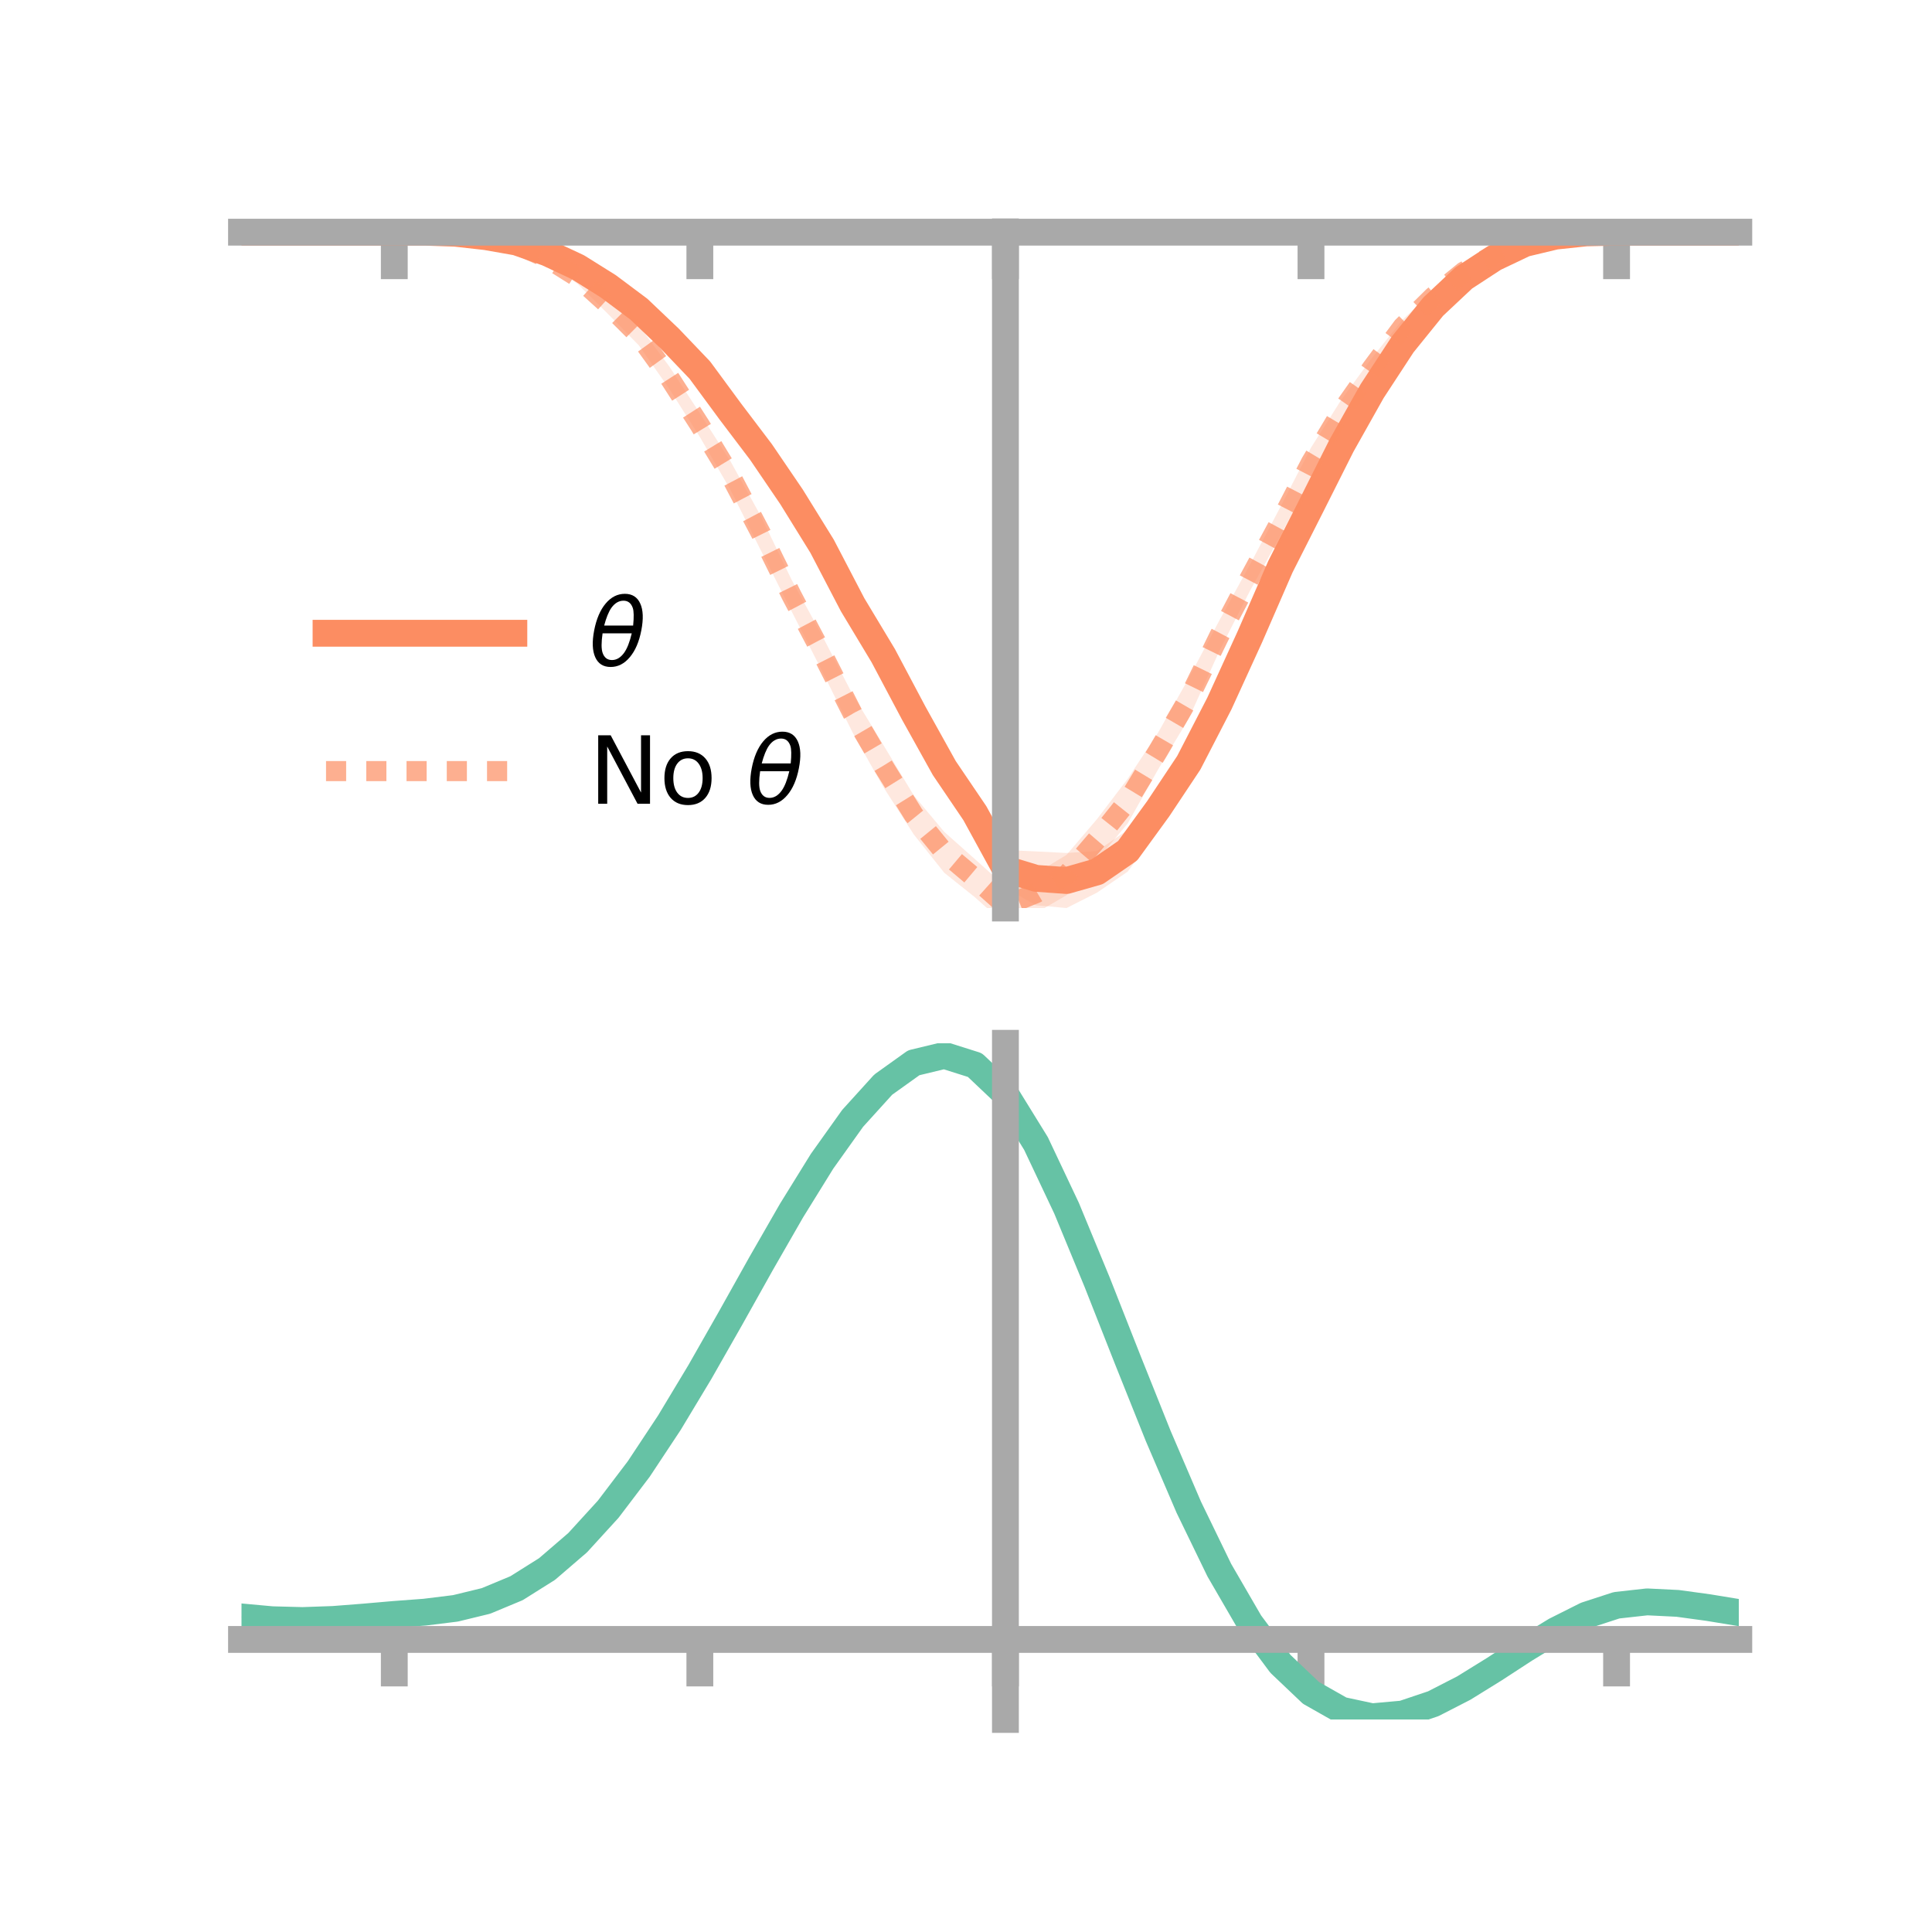 <?xml version="1.0" encoding="utf-8" standalone="no"?>
<!DOCTYPE svg PUBLIC "-//W3C//DTD SVG 1.1//EN"
  "http://www.w3.org/Graphics/SVG/1.1/DTD/svg11.dtd">
<!-- Created with matplotlib (https://matplotlib.org/) -->
<svg height="144pt" version="1.1" viewBox="0 0 144 144" width="144pt" xmlns="http://www.w3.org/2000/svg" xmlns:xlink="http://www.w3.org/1999/xlink">
 <defs>
  <style type="text/css">*{stroke-linecap:butt;stroke-linejoin:round;}</style>
 </defs>
 <g id="figure_1">
  <g id="patch_1">
   <path d="M 0 144 
L 144 144 
L 144 0 
L 0 0 
z
" style="fill:none;"/>
  </g>
  <g id="axes_1">
   <g id="patch_2">
    <path d="M 18 67.68 
L 129.6 67.68 
L 129.6 17.28 
L 18 17.28 
z
" style="fill:none;"/>
   </g>
   <g id="PolyCollection_1">
    <path clip-path="url(#pecdc94d7f5)" d="M 18 17.304 
L 18 17.304 
L 20.278 17.304 
L 22.555 17.304 
L 24.833 17.304 
L 27.11 17.304 
L 29.388 17.304 
L 31.665 17.28 
L 33.943 17.297 
L 36.22 17.502 
L 38.498 17.801 
L 40.776 18.531 
L 43.053 19.451 
L 45.331 20.826 
L 47.608 22.358 
L 49.886 24.476 
L 52.163 26.648 
L 54.441 29.813 
L 56.718 32.7 
L 58.996 35.869 
L 61.273 39.597 
L 63.551 43.979 
L 65.829 47.415 
L 68.106 51.716 
L 70.384 55.594 
L 72.661 58.97 
L 74.939 63.359 
L 77.216 63.459 
L 79.494 63.577 
L 81.771 63.432 
L 84.049 61.853 
L 86.327 58.663 
L 88.604 55.221 
L 90.882 50.969 
L 93.159 46.238 
L 95.437 41.093 
L 97.714 36.668 
L 99.992 32.262 
L 102.269 28.319 
L 104.547 25.012 
L 106.824 22.385 
L 109.102 20.383 
L 111.38 18.961 
L 113.657 17.967 
L 115.935 17.503 
L 118.212 17.324 
L 120.49 17.304 
L 122.767 17.304 
L 125.045 17.304 
L 127.322 17.304 
L 129.6 17.304 
L 129.6 17.304 
L 129.6 17.304 
L 127.322 17.304 
L 125.045 17.304 
L 122.767 17.304 
L 120.49 17.306 
L 118.212 17.393 
L 115.935 17.7 
L 113.657 18.326 
L 111.38 19.497 
L 109.102 21.049 
L 106.824 23.327 
L 104.547 26.332 
L 102.269 29.99 
L 99.992 34.148 
L 97.714 38.803 
L 95.437 43.371 
L 93.159 48.686 
L 90.882 53.916 
L 88.604 58.487 
L 86.327 61.892 
L 84.049 64.967 
L 81.771 66.527 
L 79.494 67.68 
L 77.216 67.475 
L 74.939 66.187 
L 72.661 62.252 
L 70.384 58.908 
L 68.106 54.595 
L 65.829 50.313 
L 63.551 46.177 
L 61.273 41.824 
L 58.996 38.195 
L 56.718 34.67 
L 54.441 31.55 
L 52.163 28.525 
L 49.886 25.931 
L 47.608 23.715 
L 45.331 21.84 
L 43.053 20.366 
L 40.776 19.153 
L 38.498 18.281 
L 36.22 17.781 
L 33.943 17.472 
L 31.665 17.331 
L 29.388 17.304 
L 27.11 17.304 
L 24.833 17.304 
L 22.555 17.304 
L 20.278 17.304 
L 18 17.304 
z
" style="fill:#fc8d62;fill-opacity:0.2;"/>
   </g>
   <g id="PolyCollection_2">
    <path clip-path="url(#pecdc94d7f5)" d="M 18 17.304 
L 18 17.304 
L 20.278 17.304 
L 22.555 17.304 
L 24.833 17.304 
L 27.11 17.304 
L 29.388 17.304 
L 31.665 17.28 
L 33.943 17.296 
L 36.22 17.559 
L 38.498 17.926 
L 40.776 18.869 
L 43.053 20.169 
L 45.331 22.032 
L 47.608 24.257 
L 49.886 27.311 
L 52.163 30.805 
L 54.441 34.372 
L 56.718 38.482 
L 58.996 43.201 
L 61.273 47.366 
L 63.551 51.767 
L 65.829 55.508 
L 68.106 59.284 
L 70.384 62.008 
L 72.661 64.031 
L 74.939 66.073 
L 77.216 65.101 
L 79.494 63.717 
L 81.771 61.043 
L 84.049 58.048 
L 86.327 54.592 
L 88.604 50.542 
L 90.882 46.246 
L 93.159 42.091 
L 95.437 37.782 
L 97.714 33.365 
L 99.992 29.765 
L 102.269 26.663 
L 104.547 23.821 
L 106.824 21.694 
L 109.102 19.938 
L 111.38 18.711 
L 113.657 17.895 
L 115.935 17.464 
L 118.212 17.315 
L 120.49 17.303 
L 122.767 17.304 
L 125.045 17.304 
L 127.322 17.304 
L 129.6 17.304 
L 129.6 17.304 
L 129.6 17.304 
L 127.322 17.304 
L 125.045 17.304 
L 122.767 17.304 
L 120.49 17.306 
L 118.212 17.387 
L 115.935 17.675 
L 113.657 18.192 
L 111.38 19.262 
L 109.102 20.554 
L 106.824 22.523 
L 104.547 24.888 
L 102.269 28.174 
L 99.992 31.543 
L 97.714 35.567 
L 95.437 39.941 
L 93.159 44.049 
L 90.882 48.527 
L 88.604 53.554 
L 86.327 57.335 
L 84.049 61.378 
L 81.771 64.092 
L 79.494 66.724 
L 77.216 68.048 
L 74.939 68.906 
L 72.661 66.875 
L 70.384 65.055 
L 68.106 62.191 
L 65.829 58.646 
L 63.551 54.603 
L 61.273 50.019 
L 58.996 45.552 
L 56.718 41.041 
L 54.441 36.506 
L 52.163 32.57 
L 49.886 28.986 
L 47.608 25.734 
L 45.331 23.414 
L 43.053 21.163 
L 40.776 19.599 
L 38.498 18.51 
L 36.22 17.79 
L 33.943 17.466 
L 31.665 17.343 
L 29.388 17.304 
L 27.11 17.304 
L 24.833 17.304 
L 22.555 17.304 
L 20.278 17.304 
L 18 17.304 
z
" style="fill:#fc8d62;fill-opacity:0.2;"/>
   </g>
   <g id="matplotlib.axis_1">
    <g id="xtick_1">
     <g id="line2d_1">
      <defs>
       <path d="M 0 0 
L 0 3.5 
" id="m4220960ee0" style="stroke:#a9a9a9;stroke-width:2;"/>
      </defs>
      <g>
       <use style="fill:#a9a9a9;stroke:#a9a9a9;stroke-width:2;" x="29.388" xlink:href="#m4220960ee0" y="17.304"/>
      </g>
     </g>
    </g>
    <g id="xtick_2">
     <g id="line2d_2">
      <g>
       <use style="fill:#a9a9a9;stroke:#a9a9a9;stroke-width:2;" x="52.163" xlink:href="#m4220960ee0" y="17.304"/>
      </g>
     </g>
    </g>
    <g id="xtick_3">
     <g id="line2d_3">
      <g>
       <use style="fill:#a9a9a9;stroke:#a9a9a9;stroke-width:2;" x="74.939" xlink:href="#m4220960ee0" y="17.304"/>
      </g>
     </g>
    </g>
    <g id="xtick_4">
     <g id="line2d_4">
      <g>
       <use style="fill:#a9a9a9;stroke:#a9a9a9;stroke-width:2;" x="97.714" xlink:href="#m4220960ee0" y="17.304"/>
      </g>
     </g>
    </g>
    <g id="xtick_5">
     <g id="line2d_5">
      <g>
       <use style="fill:#a9a9a9;stroke:#a9a9a9;stroke-width:2;" x="120.49" xlink:href="#m4220960ee0" y="17.304"/>
      </g>
     </g>
    </g>
   </g>
   <g id="matplotlib.axis_2"/>
   <g id="line2d_6">
    <path clip-path="url(#pecdc94d7f5)" d="M 18 17.304 
L 20.278 17.304 
L 22.555 17.304 
L 24.833 17.304 
L 27.11 17.304 
L 29.388 17.304 
L 31.665 17.305 
L 33.943 17.384 
L 36.22 17.641 
L 38.498 18.041 
L 40.776 18.842 
L 43.053 19.908 
L 45.331 21.333 
L 47.608 23.036 
L 49.886 25.203 
L 52.163 27.587 
L 54.441 30.681 
L 56.718 33.685 
L 58.996 37.032 
L 61.273 40.711 
L 63.551 45.078 
L 65.829 48.864 
L 68.106 53.156 
L 70.384 57.251 
L 72.661 60.611 
L 74.939 64.773 
L 77.216 65.467 
L 79.494 65.628 
L 81.771 64.979 
L 84.049 63.41 
L 86.327 60.277 
L 88.604 56.854 
L 90.882 52.443 
L 93.159 47.462 
L 95.437 42.232 
L 97.714 37.736 
L 99.992 33.205 
L 102.269 29.154 
L 104.547 25.672 
L 106.824 22.856 
L 109.102 20.716 
L 111.38 19.229 
L 113.657 18.146 
L 115.935 17.601 
L 118.212 17.359 
L 120.49 17.305 
L 122.767 17.304 
L 125.045 17.304 
L 127.322 17.304 
L 129.6 17.304 
" style="fill:none;stroke:#fc8d62;stroke-linecap:square;stroke-width:2;"/>
   </g>
   <g id="line2d_7">
    <path clip-path="url(#pecdc94d7f5)" d="M 18 17.304 
L 20.278 17.304 
L 22.555 17.304 
L 24.833 17.304 
L 27.11 17.304 
L 29.388 17.304 
L 31.665 17.311 
L 33.943 17.381 
L 36.22 17.674 
L 38.498 18.218 
L 40.776 19.234 
L 43.053 20.666 
L 45.331 22.723 
L 47.608 24.995 
L 49.886 28.148 
L 52.163 31.687 
L 54.441 35.439 
L 56.718 39.761 
L 58.996 44.377 
L 61.273 48.692 
L 63.551 53.185 
L 65.829 57.077 
L 68.106 60.738 
L 70.384 63.532 
L 72.661 65.453 
L 74.939 67.489 
L 77.216 66.574 
L 79.494 65.221 
L 81.771 62.567 
L 84.049 59.713 
L 86.327 55.963 
L 88.604 52.048 
L 90.882 47.386 
L 93.159 43.07 
L 95.437 38.862 
L 97.714 34.466 
L 99.992 30.654 
L 102.269 27.418 
L 104.547 24.354 
L 106.824 22.108 
L 109.102 20.246 
L 111.38 18.987 
L 113.657 18.043 
L 115.935 17.57 
L 118.212 17.351 
L 120.49 17.305 
L 122.767 17.304 
L 125.045 17.304 
L 127.322 17.304 
L 129.6 17.304 
" style="fill:none;stroke:#fc8d62;stroke-dasharray:1.5,1.5;stroke-dashoffset:0;stroke-opacity:0.7;stroke-width:1.5;"/>
   </g>
   <g id="patch_3">
    <path d="M 74.939 67.68 
L 74.939 17.28 
" style="fill:none;stroke:#a9a9a9;stroke-linecap:square;stroke-linejoin:miter;stroke-width:2;"/>
   </g>
   <g id="patch_4">
    <path d="M 129.6 67.68 
L 129.6 17.28 
" style="fill:none;"/>
   </g>
   <g id="patch_5">
    <path d="M 18 17.304 
L 129.6 17.304 
" style="fill:none;stroke:#a9a9a9;stroke-linecap:square;stroke-linejoin:miter;stroke-width:2;"/>
   </g>
   <g id="patch_6">
    <path d="M 18 17.28 
L 129.6 17.28 
" style="fill:none;"/>
   </g>
   <g id="legend_1">
    <g id="line2d_8">
     <path d="M 24.3 47.2 
L 38.3 47.2 
" style="fill:none;stroke:#fc8d62;stroke-linecap:square;stroke-width:2;"/>
    </g>
    <g id="line2d_9"/>
    <g id="text_1">
     <!-- $\theta$ -->
     <g transform="translate(43.9 49.65)scale(0.07 -0.07)">
      <defs>
       <path d="M 45.516 34.672 
L 14.453 34.672 
Q 12.359 20.062 14.5 13.875 
Q 17.188 6.25 24.469 6.25 
Q 31.781 6.25 37.359 13.922 
Q 42.234 20.656 45.516 34.672 
z
M 47.016 42.969 
Q 48.344 56.844 46.625 61.719 
Q 43.953 69.438 36.766 69.438 
Q 29.297 69.438 23.828 61.812 
Q 19.531 55.672 16.156 42.969 
z
M 38.188 76.766 
Q 49.906 76.766 54.594 66.406 
Q 59.281 56.109 55.719 37.844 
Q 52.203 19.625 43.453 9.281 
Q 34.766 -1.125 23.047 -1.125 
Q 11.281 -1.125 6.641 9.281 
Q 2 19.625 5.516 37.844 
Q 9.078 56.109 17.719 66.406 
Q 26.422 76.766 38.188 76.766 
z
" id="DejaVuSans-Oblique-952"/>
      </defs>
      <use transform="translate(0 0.234)" xlink:href="#DejaVuSans-Oblique-952"/>
     </g>
    </g>
    <g id="line2d_10">
     <path d="M 24.3 57.474 
L 38.3 57.474 
" style="fill:none;stroke:#fc8d62;stroke-dasharray:1.5,1.5;stroke-dashoffset:0;stroke-opacity:0.7;stroke-width:1.5;"/>
    </g>
    <g id="line2d_11"/>
    <g id="text_2">
     <!-- No $\theta$ -->
     <g transform="translate(43.9 59.924)scale(0.07 -0.07)">
      <defs>
       <path d="M 9.812 72.906 
L 23.094 72.906 
L 55.422 11.922 
L 55.422 72.906 
L 64.984 72.906 
L 64.984 0 
L 51.703 0 
L 19.391 60.984 
L 19.391 0 
L 9.812 0 
z
" id="DejaVuSans-78"/>
       <path d="M 30.609 48.391 
Q 23.391 48.391 19.188 42.75 
Q 14.984 37.109 14.984 27.297 
Q 14.984 17.484 19.156 11.844 
Q 23.344 6.203 30.609 6.203 
Q 37.797 6.203 41.984 11.859 
Q 46.188 17.531 46.188 27.297 
Q 46.188 37.016 41.984 42.703 
Q 37.797 48.391 30.609 48.391 
z
M 30.609 56 
Q 42.328 56 49.016 48.375 
Q 55.719 40.766 55.719 27.297 
Q 55.719 13.875 49.016 6.219 
Q 42.328 -1.422 30.609 -1.422 
Q 18.844 -1.422 12.172 6.219 
Q 5.516 13.875 5.516 27.297 
Q 5.516 40.766 12.172 48.375 
Q 18.844 56 30.609 56 
z
" id="DejaVuSans-111"/>
       <path id="DejaVuSans-32"/>
      </defs>
      <use transform="translate(0 0.234)" xlink:href="#DejaVuSans-78"/>
      <use transform="translate(74.805 0.234)" xlink:href="#DejaVuSans-111"/>
      <use transform="translate(135.986 0.234)" xlink:href="#DejaVuSans-32"/>
      <use transform="translate(167.773 0.234)" xlink:href="#DejaVuSans-Oblique-952"/>
     </g>
    </g>
   </g>
  </g>
  <g id="axes_2">
   <g id="patch_7">
    <path d="M 18 128.16 
L 129.6 128.16 
L 129.6 77.76 
L 18 77.76 
z
" style="fill:none;"/>
   </g>
   <g id="PolyCollection_3">
    <path clip-path="url(#pae50d6a28d)" d="M 18 120.554 
L 18 120.48 
L 20.278 120.696 
L 22.555 120.756 
L 24.833 120.667 
L 27.11 120.481 
L 29.388 120.274 
L 31.665 120.098 
L 33.943 119.812 
L 36.22 119.253 
L 38.498 118.294 
L 40.776 116.844 
L 43.053 114.85 
L 45.331 112.303 
L 47.608 109.237 
L 49.886 105.719 
L 52.163 101.85 
L 54.441 97.759 
L 56.718 93.601 
L 58.996 89.55 
L 61.273 85.796 
L 63.551 82.537 
L 65.829 79.978 
L 68.106 78.319 
L 70.384 77.76 
L 72.661 78.49 
L 74.939 80.678 
L 77.216 84.417 
L 79.494 89.302 
L 81.771 94.886 
L 84.049 100.75 
L 86.327 106.528 
L 88.604 111.919 
L 90.882 116.689 
L 93.159 120.674 
L 95.437 123.776 
L 97.714 125.964 
L 99.992 127.264 
L 102.269 127.757 
L 104.547 127.556 
L 106.824 126.802 
L 109.102 125.649 
L 111.38 124.262 
L 113.657 122.803 
L 115.935 121.433 
L 118.212 120.305 
L 120.49 119.567 
L 122.767 119.318 
L 125.045 119.436 
L 127.322 119.758 
L 129.6 120.142 
L 129.6 120.241 
L 129.6 120.241 
L 127.322 119.881 
L 125.045 119.578 
L 122.767 119.472 
L 120.49 119.728 
L 118.212 120.476 
L 115.935 121.633 
L 113.657 123.048 
L 111.38 124.556 
L 109.102 125.988 
L 106.824 127.174 
L 104.547 127.949 
L 102.269 128.16 
L 99.992 127.675 
L 97.714 126.394 
L 95.437 124.255 
L 93.159 121.239 
L 90.882 117.377 
L 88.604 112.757 
L 86.327 107.532 
L 84.049 101.925 
L 81.771 96.229 
L 79.494 90.798 
L 77.216 86.042 
L 74.939 82.403 
L 72.661 80.276 
L 70.384 79.568 
L 68.106 80.108 
L 65.829 81.708 
L 63.551 84.174 
L 61.273 87.307 
L 58.996 90.911 
L 56.718 94.793 
L 54.441 98.773 
L 52.163 102.685 
L 49.886 106.382 
L 47.608 109.744 
L 45.331 112.677 
L 43.053 115.12 
L 40.776 117.045 
L 38.498 118.457 
L 36.22 119.398 
L 33.943 119.945 
L 31.665 120.222 
L 29.388 120.386 
L 27.11 120.575 
L 24.833 120.742 
L 22.555 120.814 
L 20.278 120.753 
L 18 120.554 
z
" style="fill:#66c2a5;fill-opacity:0.2;"/>
   </g>
   <g id="matplotlib.axis_3">
    <g id="xtick_6">
     <g id="line2d_12">
      <g>
       <use style="fill:#a9a9a9;stroke:#a9a9a9;stroke-width:2;" x="29.388" xlink:href="#m4220960ee0" y="122.195"/>
      </g>
     </g>
    </g>
    <g id="xtick_7">
     <g id="line2d_13">
      <g>
       <use style="fill:#a9a9a9;stroke:#a9a9a9;stroke-width:2;" x="52.163" xlink:href="#m4220960ee0" y="122.195"/>
      </g>
     </g>
    </g>
    <g id="xtick_8">
     <g id="line2d_14">
      <g>
       <use style="fill:#a9a9a9;stroke:#a9a9a9;stroke-width:2;" x="74.939" xlink:href="#m4220960ee0" y="122.195"/>
      </g>
     </g>
    </g>
    <g id="xtick_9">
     <g id="line2d_15">
      <g>
       <use style="fill:#a9a9a9;stroke:#a9a9a9;stroke-width:2;" x="97.714" xlink:href="#m4220960ee0" y="122.195"/>
      </g>
     </g>
    </g>
    <g id="xtick_10">
     <g id="line2d_16">
      <g>
       <use style="fill:#a9a9a9;stroke:#a9a9a9;stroke-width:2;" x="120.49" xlink:href="#m4220960ee0" y="122.195"/>
      </g>
     </g>
    </g>
   </g>
   <g id="matplotlib.axis_4"/>
   <g id="line2d_17">
    <path clip-path="url(#pae50d6a28d)" d="M 18 120.517 
L 20.278 120.725 
L 22.555 120.785 
L 24.833 120.705 
L 27.11 120.528 
L 29.388 120.33 
L 31.665 120.16 
L 33.943 119.878 
L 36.22 119.325 
L 38.498 118.376 
L 40.776 116.944 
L 43.053 114.985 
L 45.331 112.49 
L 47.608 109.491 
L 49.886 106.05 
L 52.163 102.267 
L 54.441 98.266 
L 56.718 94.197 
L 58.996 90.23 
L 61.273 86.552 
L 63.551 83.356 
L 65.829 80.843 
L 68.106 79.214 
L 70.384 78.664 
L 72.661 79.383 
L 74.939 81.541 
L 77.216 85.229 
L 79.494 90.05 
L 81.771 95.558 
L 84.049 101.338 
L 86.327 107.03 
L 88.604 112.338 
L 90.882 117.033 
L 93.159 120.957 
L 95.437 124.016 
L 97.714 126.179 
L 99.992 127.47 
L 102.269 127.958 
L 104.547 127.753 
L 106.824 126.988 
L 109.102 125.819 
L 111.38 124.409 
L 113.657 122.926 
L 115.935 121.533 
L 118.212 120.39 
L 120.49 119.648 
L 122.767 119.395 
L 125.045 119.507 
L 127.322 119.819 
L 129.6 120.192 
" style="fill:none;stroke:#66c2a5;stroke-linecap:square;stroke-width:2;"/>
   </g>
   <g id="patch_8">
    <path d="M 74.939 128.16 
L 74.939 77.76 
" style="fill:none;stroke:#a9a9a9;stroke-linecap:square;stroke-linejoin:miter;stroke-width:2;"/>
   </g>
   <g id="patch_9">
    <path d="M 129.6 128.16 
L 129.6 77.76 
" style="fill:none;"/>
   </g>
   <g id="patch_10">
    <path d="M 18 122.195 
L 129.6 122.195 
" style="fill:none;stroke:#a9a9a9;stroke-linecap:square;stroke-linejoin:miter;stroke-width:2;"/>
   </g>
   <g id="patch_11">
    <path d="M 18 77.76 
L 129.6 77.76 
" style="fill:none;"/>
   </g>
  </g>
 </g>
 <defs>
  <clipPath id="pecdc94d7f5">
   <rect height="50.4" width="111.6" x="18" y="17.28"/>
  </clipPath>
  <clipPath id="pae50d6a28d">
   <rect height="50.4" width="111.6" x="18" y="77.76"/>
  </clipPath>
 </defs>
</svg>
